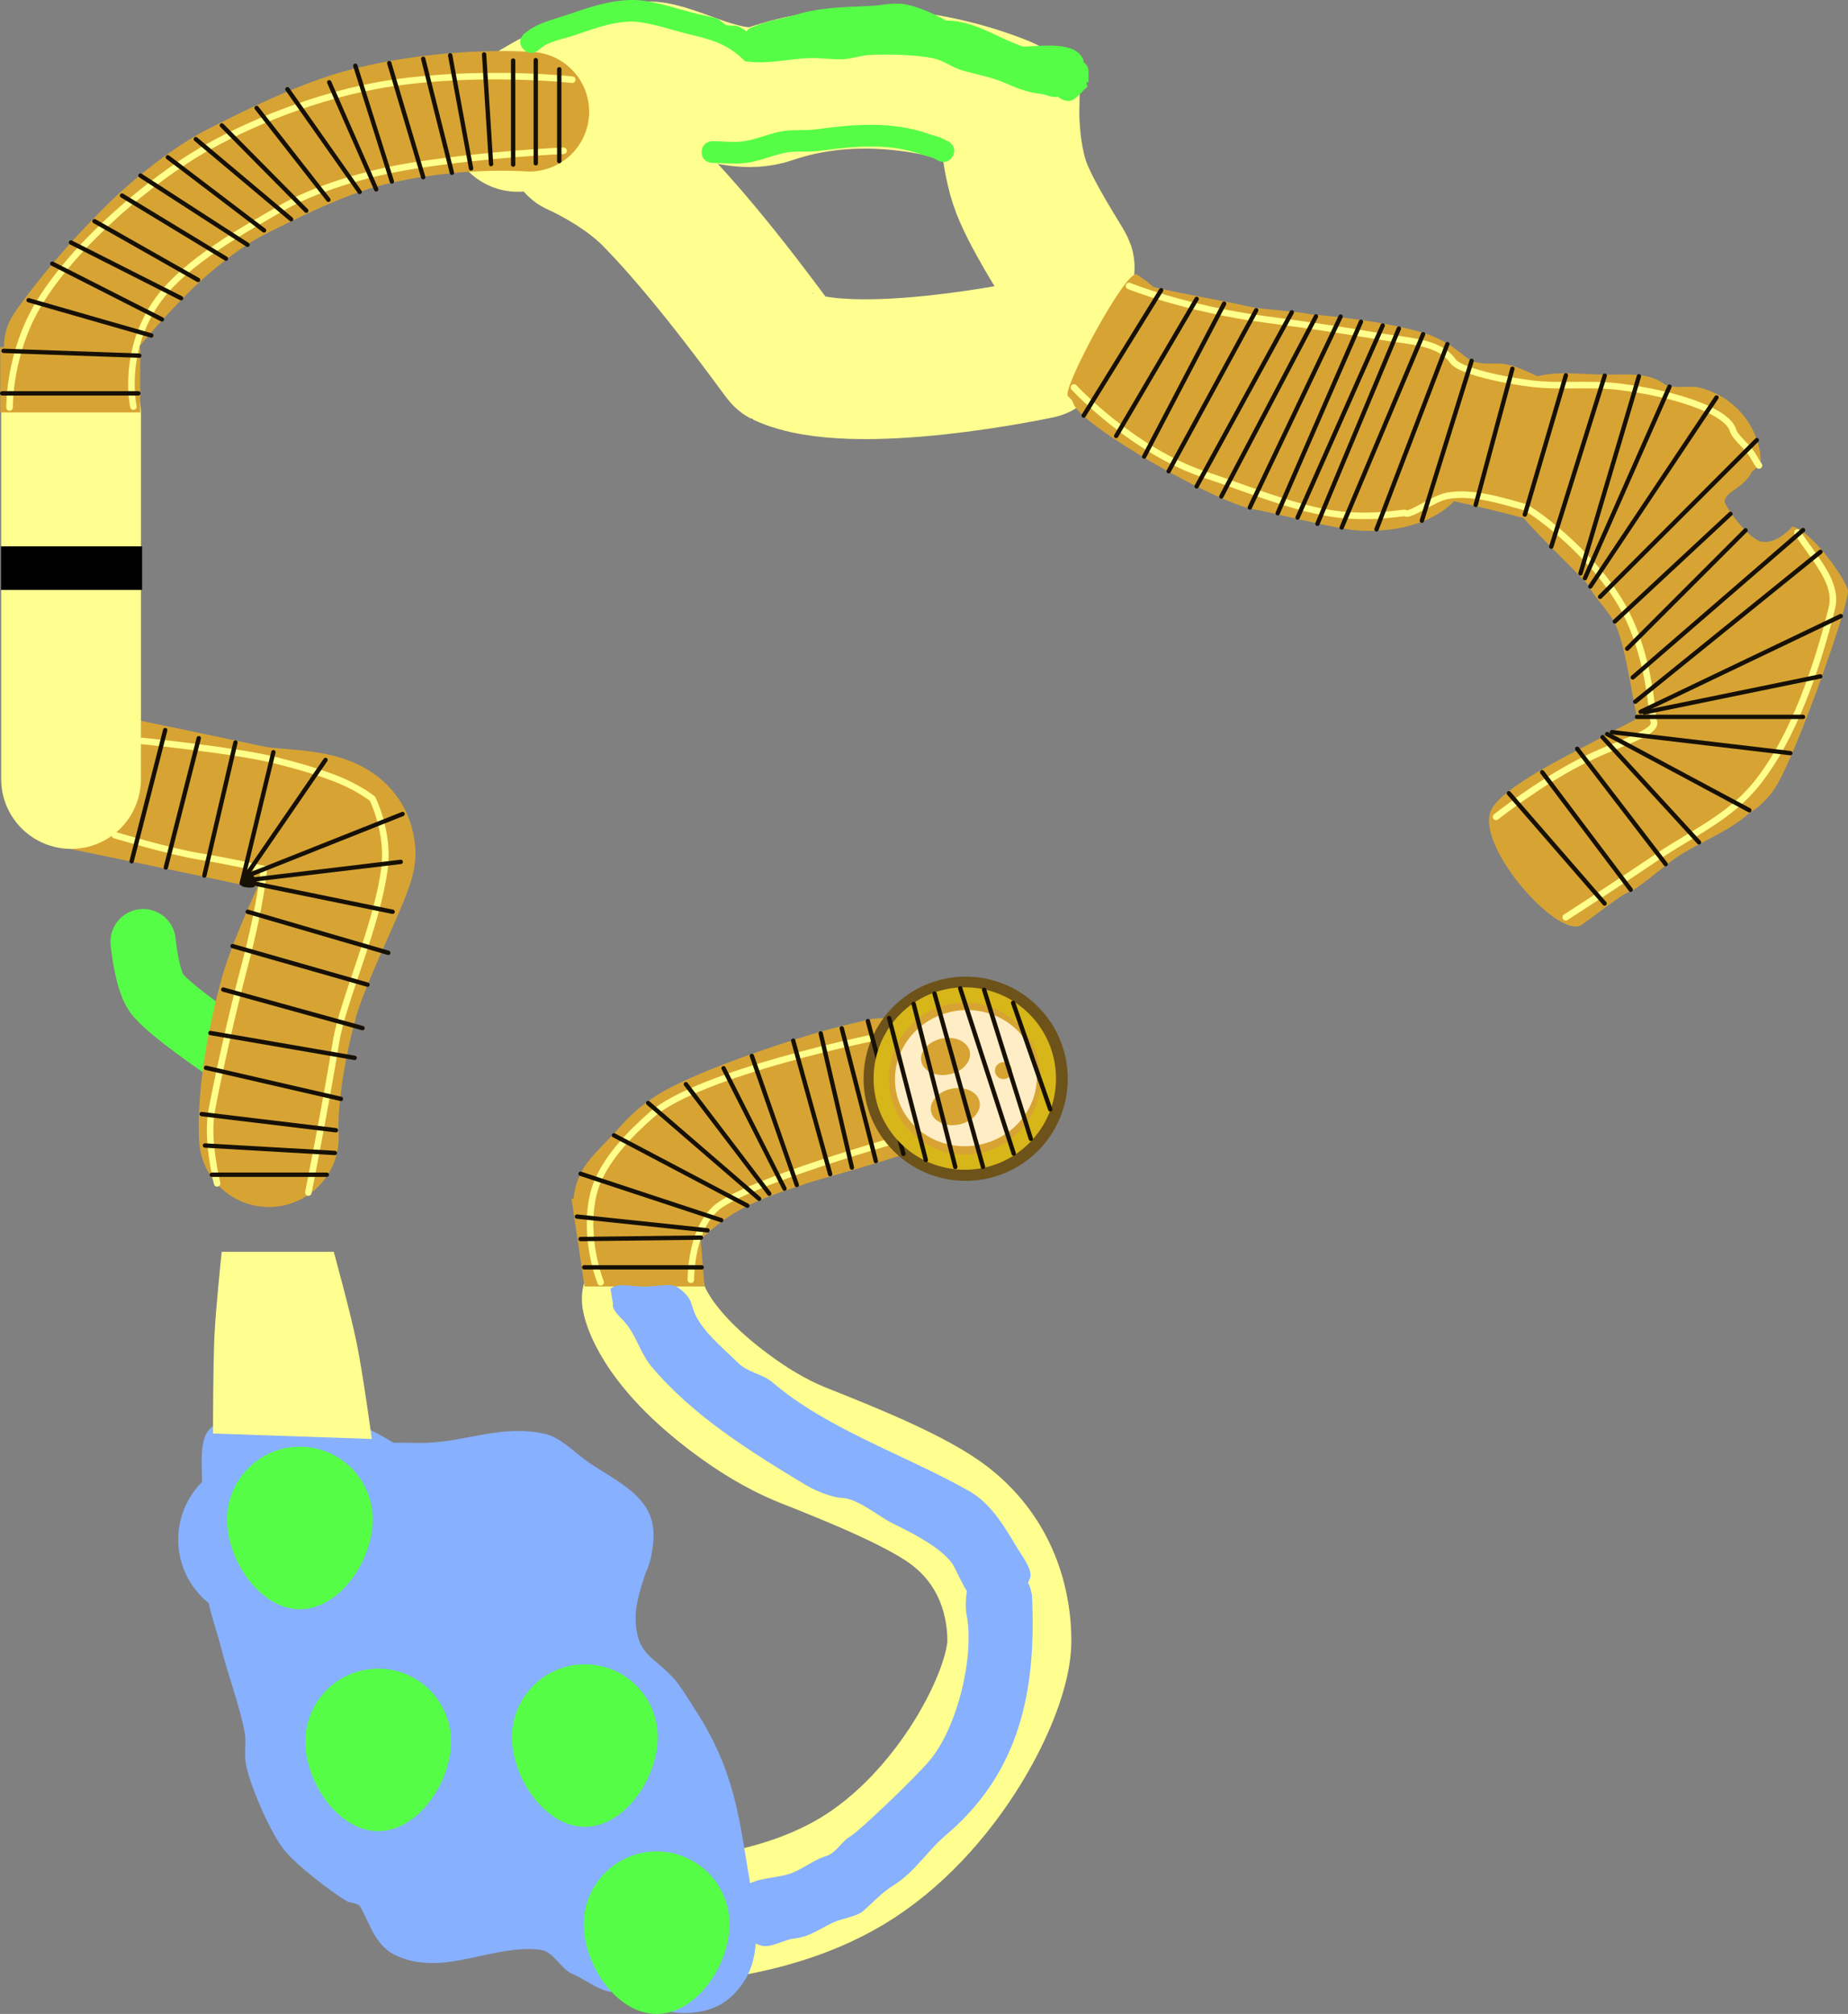 <svg version="1.1" xmlns="http://www.w3.org/2000/svg" xmlns:xlink="http://www.w3.org/1999/xlink" width="424.746" height="462.787" viewBox="0,0,424.746,462.787"><rect x="0" y="0" width="424.746" height="462.787" fill="#808080" stroke="none"/><g transform="translate(-220.077,-46.557)"><g data-paper-data="{&quot;isPaintingLayer&quot;:true}" fill-rule="nonzero" stroke-linejoin="miter" stroke-miterlimit="10" stroke-dasharray="" stroke-dashoffset="0" style="mix-blend-mode: normal"><path d="M272.373,287.742c0,0 -13.872,-9.333 -16.389,-13.073c-2.254,-3.35 -3.011,-11.727 -3.011,-11.727" data-paper-data="{&quot;index&quot;:null}" fill="none" stroke="#56fd47" stroke-width="15" stroke-linecap="round"/><path d="M339.073,74.561c0,0 15.947,-11.498 29.849,-11.613c6.155,-0.051 18.741,8.433 28.181,5.192c27.739,-9.525 54.971,3.421 54.971,3.421c0,0 -0.18,9.117 2.282,16.8c2.226,6.948 10.099,18.729 10.426,19.679" data-paper-data="{&quot;index&quot;:null}" fill="none" stroke="#ffff90" stroke-width="32.125" stroke-linecap="round"/><path d="M458.924,126.726c0,0 -42.791,9.231 -58.881,1.745c-0.279,-0.13 -16.035,-22.54 -29.899,-36.639c-7.148,-7.27 -17.553,-11.773 -17.553,-11.773" data-paper-data="{&quot;index&quot;:null}" fill="none" stroke="#ffff90" stroke-width="32.125" stroke-linecap="round"/><path d="M532.426,168.481c-5.219,-0.278 -20.768,-4.382 -23.81,-4.821c-8.844,-1.278 -40.449,-19.522 -41.781,-24.326c-0.128,-0.259 -0.25,-0.521 -0.364,-0.787c-0.286,-0.309 -0.59,-0.616 -0.907,-0.925c-1.771,-1.136 13.418,-29.4 15.783,-27.995c1.032,0.613 2.99,2.089 3.855,2.91c7.49,1.746 15.173,2.911 22.61,4.616c2.021,0.463 11.749,1.055 13.4,1.631c0.382,0.015 15.345,1.161 25.471,4.087c7.105,2.053 9.924,5.998 11.841,6.678c2.806,0.995 4.74,0.29 7.31,0.658c2.38,0.34 5.414,1.743 7.609,2.819c4.586,-1.236 10.227,-0.436 15.416,-0.378c5.153,0.057 9.859,-0.641 13.633,2.11c1.768,1.289 6.059,0.367 7.955,0.813c6.938,1.631 12.414,6.948 13.975,13.975c0.283,1.274 0.385,2.474 0.333,3.611c-0.357,0.275 -0.689,0.58 -0.991,0.914c-0.396,0.354 -0.799,0.723 -1.231,1.094l-0.012,0.219c-2.12,3.533 -5.655,4.059 -6.07,6.248c-0.188,0.993 5.543,9.023 8.628,9.422c2.668,0.345 4.972,-1.449 7.018,-3.52c4.613,1.216 12.315,12.326 12.714,14.715c0.457,2.736 -12.567,39.816 -17.063,45.812c-0.581,0.863 -1.243,1.667 -1.976,2.4c-0.819,0.888 -1.615,1.606 -2.366,2.099c-0.337,0.222 -0.684,0.425 -1.039,0.612c-5.037,4.778 -12.704,7.179 -18.201,11.301c-1.777,1.333 -8.019,6.554 -9.349,6.909c-2.001,0.535 -9.522,6.698 -11.356,7.761c-5.499,3.189 -24.954,-18.956 -20.5,-26.75c3.449,-6.035 21.993,-14.349 27.25,-17.5c0.814,-0.488 4.045,-2.025 6.208,-3.266c-0.573,-1.043 -2.484,-15.825 -4.916,-21.241c-1.582,-3.523 -4.795,-6.183 -6.592,-9.641c-0.786,-1.047 -13.715,-13.619 -14.611,-15.183c-0.618,-0.103 -1.224,-0.242 -1.816,-0.414c-1.859,-0.541 -11.182,-2.797 -14.185,-3.402c-5.379,5.41 -13.953,7.158 -21.874,6.736z" data-paper-data="{&quot;index&quot;:null}" fill="#d7a433" stroke="none" stroke-width="0.5" stroke-linecap="butt"/><path d="M421.589,294.211c0,-11.253 9.122,-20.375 20.375,-20.375c11.253,0 20.375,9.122 20.375,20.375c0,11.253 -9.122,20.375 -20.375,20.375c-11.253,0 -20.375,-9.122 -20.375,-20.375z" data-paper-data="{&quot;index&quot;:null}" fill="#d7a433" stroke="none" stroke-width="0" stroke-linecap="butt"/><path d="M362.187,305.942c1.757,-2.007 5.51,-6.213 12.187,-9.58c10.915,-5.502 26.718,-10.433 32.684,-12.26c4.423,-1.355 8.72,-2.306 13.238,-3.372c1.483,-0.35 15.225,-0.576 16.711,-0.241c4.865,1.097 -1.99,1.121 0.856,6.1c1.585,2.773 1.898,6.113 2.5,9.25c0.961,5.007 -4.614,11.508 -8,14c-2.983,2.195 -24.655,7.801 -27.345,8.811c-3.254,1.222 -11.1,3.219 -17.63,7.613c-6.617,4.452 -11.909,11.299 -13.813,12.026c-1.551,0.818 -3.335,1.348 -5.505,1.414c-2.223,0.068 -4.841,-0.699 -7.294,-2.015c-1.362,-0.674 -2.614,-1.536 -3.722,-2.552c-2.438,-2.104 -4.257,-4.737 -4.597,-7.462c-0.387,-1.379 -0.594,-2.833 -0.594,-4.335c0,-1.24 0.141,-2.448 0.408,-3.607c0.167,-0.737 0.381,-1.431 0.636,-2.09c0.646,-1.695 1.572,-3.252 2.721,-4.614c1.931,-2.431 4.339,-4.548 6.559,-7.085z" data-paper-data="{&quot;index&quot;:null}" fill="#d7a433" stroke="none" stroke-width="0.5" stroke-linecap="butt"/><path d="M368.073,345.095c0,0 1.651,10.467 20.384,24.278c4.016,2.961 9.665,6.71 16.43,9.385c12.733,5.035 26.648,10.81 33.627,16.249c11.552,9.001 13.559,21.484 13.559,28.588c0,11.889 -14.127,39.797 -36.302,53.022c-21.308,12.708 -48.198,11.478 -48.198,11.478" data-paper-data="{&quot;index&quot;:null}" fill="none" stroke="#ffff90" stroke-width="28.5" stroke-linecap="round"/><path d="M354.423,342.178l-3,-20.25l29.5,7l1.071,13.25z" data-paper-data="{&quot;index&quot;:null}" fill="#d7a433" stroke="none" stroke-width="0" stroke-linecap="butt"/><path d="M261.042,400.345c0,-10.355 8.395,-18.75 18.75,-18.75c10.355,0 18.75,8.395 18.75,18.75c0,10.355 -8.395,18.75 -18.75,18.75c-10.355,0 -18.75,-8.395 -18.75,-18.75z" data-paper-data="{&quot;index&quot;:null}" fill="#87b0ff" stroke="none" stroke-width="0" stroke-linecap="butt"/><path d="M382.262,443.363c6.255,11.185 7.611,19.898 9.604,32.297c1.719,10.693 5.052,22.675 -4.574,30.435c-5.597,4.513 -16.785,3.993 -21.326,-1.492c-1.314,-1.588 -4.167,0.049 -6.167,-0.451c-2.917,-0.729 -5.47,-2.895 -8.257,-4.056c-2.57,-1.071 -4.262,-5.145 -7.277,-5.5c-11.027,-1.297 -21.774,6.094 -32.626,1.572c-5.368,-2.237 -6.295,-7.153 -8.828,-11.567c-0.375,-0.654 -2.676,-0.949 -2.77,-1.006c-4.154,-2.492 -11.594,-8.259 -14.5,-11.75c-3.304,-3.968 -8.299,-15.55 -9,-20.25c-0.384,-2.573 0.208,-4.805 -0.279,-7.24c-1.304,-6.518 -3.798,-12.87 -5.432,-19.404c-1.358,-5.431 -4.417,-12.368 -3.022,-17.862c0.517,-2.037 -1.268,-13.341 -1.268,-17.994c0,-8.837 -1.587,-16 7.25,-16c2.338,0 20.653,-0.25 23.75,-0.25c5.056,0 12.832,5.25 13,5.25c0.147,0 0.294,0.002 0.44,0.006c2.548,-0.063 5.12,0.116 7.56,-0.006c9.293,-0.465 17.222,-4.208 26.743,-2.056c3.373,0.762 6.439,3.84 9.199,5.919c5.784,4.359 15.287,7.715 15.77,16.401c0.095,1.708 -0.033,3.377 -0.367,4.979c-0.238,1.695 -0.741,3.304 -1.466,4.785c-1.181,3.767 -2.542,7.565 -2.202,11.675c0.607,7.333 4.17,7.305 9.137,12.922c1.196,1.352 5.913,8.865 6.907,10.643z" data-paper-data="{&quot;index&quot;:null}" fill="#87b0ff" stroke="none" stroke-width="0.5" stroke-linecap="butt"/><path d="M269.039,375.97c0,0 -0.017,-15.311 0.329,-22.522c0.319,-6.663 1.671,-19.228 1.671,-19.228h25.75c0,0 3.802,13.748 5.286,21.042c1.431,7.03 3.464,21.958 3.464,21.958z" data-paper-data="{&quot;index&quot;:null}" fill="#ffff90" stroke="none" stroke-width="0" stroke-linecap="butt"/><path d="M239.507,225.908c0,0 29.285,6.047 37.588,7.856c8.524,1.857 21.94,-0.253 22.412,8.894c0.164,3.185 -10.265,22.794 -13.176,33.641c-5.448,20.3 -4.457,31.562 -4.457,31.562" data-paper-data="{&quot;index&quot;:null}" fill="none" stroke="#d7a433" stroke-width="32.125" stroke-linecap="round"/><path d="M236.406,141.561v84" data-paper-data="{&quot;index&quot;:null}" fill="none" stroke="#ffff90" stroke-width="32.125" stroke-linecap="round"/><path d="M220.295,182.109v-10h32.444v10z" data-paper-data="{&quot;index&quot;:null}" fill="#000000" stroke="none" stroke-width="0" stroke-linecap="butt"/><path d="M234.74,126.228c0,0 6.633,-9.904 19.221,-22.445c6.205,-6.182 14.472,-12.456 20.345,-15.421c6.263,-3.161 19.496,-9.918 30.149,-12.599c19.754,-4.972 37.285,-3.536 37.285,-3.536" data-paper-data="{&quot;index&quot;:null}" fill="none" stroke="#d7a433" stroke-width="27.5" stroke-linecap="round"/><path d="M220.129,141.324v-15h32.167v15z" data-paper-data="{&quot;index&quot;:null}" fill="#d7a433" stroke="none" stroke-width="0" stroke-linecap="butt"/><path d="M470.04,66.502c-1.13,0.798 -2.075,2.284 -3.25,2.915c-0.506,0.327 -1.212,0.496 -2.155,0.142c-0.038,-0.014 -0.075,-0.029 -0.111,-0.044c-0.541,-0.169 -0.988,-0.433 -1.353,-0.766c-1.14,0.391 -2.74,-0.498 -4.039,-0.645c-3.031,-0.341 -5.649,-1.387 -8.398,-2.632c-3.124,-1.25 -5.985,-1.759 -9.216,-2.649c-2.635,-0.726 -4.558,-2.444 -7.257,-2.942c-4.219,-0.779 -9.843,-0.903 -14.184,-0.711c-2.123,0.094 -4.174,0.914 -6.297,1.002c-2.613,0.108 -5.296,-0.379 -7.939,-0.252c-5.124,0.246 -9.281,1.451 -14.51,0.731c-3.434,-3.552 -7.109,-4.871 -11.958,-5.994c-3.995,-0.925 -8.188,-2.438 -12.239,-3.005c-4.737,-0.664 -10.213,1.349 -14.594,2.882c-2.946,1.031 -6.443,1.393 -8.678,3.521c0,0 -1.881,1.646 -3.528,-0.235c-1.646,-1.881 0.235,-3.528 0.235,-3.528c3.12,-2.592 6.526,-3.15 10.322,-4.479c5.188,-1.816 11.307,-3.808 16.906,-3.118c4.188,0.516 8.619,2.107 12.725,3.095c1.482,0.357 3.019,0.54 4.44,1.09c0.79,0.306 1.301,1.147 2.096,1.439c0.807,0.297 1.773,-0.061 2.565,0.274c0.909,0.385 1.525,0.764 2.016,1.187c0.304,-0.452 0.751,-0.799 1.277,-0.977l2.695,-0.98l0.009,0.025c0.038,-0.022 0.076,-0.044 0.114,-0.066c0.361,-0.204 5.986,-1.428 6.962,-1.738c5.76,-1.831 11.397,-1.841 17.406,-2.119c3.293,-0.152 5.687,-1.033 9.016,-0.166c2.784,0.725 5.85,2.06 8.342,3.495c0.803,0.025 1.615,0.087 2.441,0.206c4.344,0.63 7.903,2.658 11.839,4.431c1.103,0.497 2.237,0.946 3.385,1.356c0.039,0.002 0.078,0.005 0.116,0.007c3.425,0.038 12.136,-1.565 13.841,3.125c0.039,0.108 0.037,0.268 0.001,0.464c0.708,0.441 1.18,1.227 1.18,2.123v2.5h-0.494z" data-paper-data="{&quot;index&quot;:null}" fill="#56fd47" stroke="none" stroke-width="0.5" stroke-linecap="butt"/><path d="M439.092,82.367c-1.118,2.236 -3.354,1.118 -3.354,1.118l-1.1,-0.592c-0.856,-0.257 -1.712,-0.514 -2.568,-0.772c-7.635,-2.801 -15.721,-1.96 -23.626,-0.896c-2.648,0.356 -5.479,-0.086 -8.084,0.472c-2.881,0.617 -5.724,1.867 -8.671,2.279c-2.48,0.347 -5.324,0.022 -7.832,0.022c0,0 -2.5,0 -2.5,-2.5c0,-2.5 2.5,-2.5 2.5,-2.5c2.276,0 4.918,0.352 7.168,0.022c2.823,-0.414 5.558,-1.657 8.329,-2.221c2.774,-0.564 5.621,-0.142 8.416,-0.528c8.668,-1.199 17.498,-1.917 25.874,1.104c0.811,0.243 1.621,0.486 2.432,0.728l1.9,0.908c0,0 2.236,1.118 1.118,3.354z" data-paper-data="{&quot;index&quot;:null}" fill="#56fd47" stroke="none" stroke-width="0.5" stroke-linecap="butt"/><g data-paper-data="{&quot;index&quot;:null}" fill="none" stroke="#ffff8c" stroke-width="1.5" stroke-linecap="round"><path d="M222.276,140.204c0,0 -0.242,-12.552 6.885,-24.147c8.672,-14.108 25.853,-28.242 37.241,-34.875c9.932,-5.785 26.633,-12.989 43.562,-15.501c21.008,-3.118 41.645,-0.81 41.645,-0.81"/><path d="M250.743,140.004c0,0 -2.725,-12.004 5.063,-23.669c6.448,-9.659 21.566,-17.635 28.719,-21.828c7.258,-4.254 18.926,-8.093 31.063,-9.96c17.246,-2.653 34.022,-3.343 34.022,-3.343"/><path d="M479.571,112.27c0,0 12.841,5.243 31.31,7.68c8.396,1.108 17.868,2.465 26.399,3.926c6.628,1.135 13.526,1.099 16.784,5.724c1.192,1.693 8.511,3.888 18.04,5.11c6.19,0.794 13.25,-0.113 19.984,0.698c13.435,1.618 24.969,5.704 26.289,9.989c0.529,1.717 2.969,3.413 4.327,5.442c0.749,1.12 0.78,1.482 1.662,2.68"/><path d="M633.194,168.928c4.285,6.512 9.361,11.57 7.902,17.452c-3.137,12.647 -8.65,29.764 -17.6,40.66c-6.092,7.416 -15.038,11.393 -21.886,16.015c-12.374,8.352 -21.673,14.279 -21.673,14.279"/><path d="M466.923,135.597c0,0 13.692,14.754 30.491,20.179c7.753,2.504 19.007,7.252 28.568,8.754c9.196,1.445 16.852,-0.313 17.088,-0.08c0.881,0.872 6.349,-3.305 9.57,-3.929c5.775,-1.12 12.774,1.173 17.683,2.498c1.484,0.4 15.18,10.021 22.382,22.374c6.741,11.562 7.049,25.889 7.425,26.742c1.289,2.927 -7.884,4.899 -16.974,9.582c-9.623,4.957 -19.232,12.549 -19.232,12.549"/><path d="M378.86,340.645c0,0 -0.158,-12.625 6.88,-17.305c8.926,-5.936 39.87,-14.695 39.87,-14.695"/><path d="M358.126,341.226c0,0 -4.133,-10.232 -1.625,-20.407c1.829,-7.419 8.913,-14.191 13.247,-18.02c11.152,-9.855 52.378,-18.072 52.378,-18.072"/><path d="M252.801,216.833c0,0 21.44,2.129 30.582,4.423c4.263,1.07 10.669,2.821 15.22,4.785c4.45,1.921 7.093,4.067 7.093,4.067c0,0 3.789,7.542 2.777,15.815c-1.606,13.124 -9.636,30.695 -11.124,39.821c-2.49,15.278 -6.404,34.864 -6.404,34.864"/><path d="M246.479,238.469c0,0 13.074,3.904 19.553,4.904c5.107,0.788 14.697,2.864 14.697,2.864c0,0 -0.604,7.703 -4.336,21.898c-3.443,13.096 -6.483,27.223 -7.689,33.783c-1.222,6.647 1.275,16.569 1.275,16.569"/></g><path d="M420.063,294.444c0,-12.131 9.834,-21.964 21.964,-21.964c12.131,0 21.964,9.834 21.964,21.964c0,12.131 -9.834,21.964 -21.964,21.964c-12.131,0 -21.964,-9.834 -21.964,-21.964z" data-paper-data="{&quot;index&quot;:null}" fill="none" stroke="#6d531a" stroke-width="3" stroke-linecap="butt"/><path d="M251.877,136.948h-31.3" data-paper-data="{&quot;index&quot;:null}" fill="none" stroke="#161005" stroke-width="1" stroke-linecap="round"/><path d="M252.093,128.28l-31.2,-1.1" data-paper-data="{&quot;index&quot;:null}" fill="none" stroke="#161005" stroke-width="1" stroke-linecap="round"/><path d="M226.644,115.544l28.2,8.1" data-paper-data="{&quot;index&quot;:null}" fill="none" stroke="#161005" stroke-width="1" stroke-linecap="round"/><path d="M232.097,107.147l25.2,12.8" data-paper-data="{&quot;index&quot;:null}" fill="none" stroke="#161005" stroke-width="1" stroke-linecap="round"/><path d="M261.698,115.086l-25.3,-12.8" data-paper-data="{&quot;index&quot;:null}" fill="none" stroke="#161005" stroke-width="1" stroke-linecap="round"/><path d="M241.798,97.386l23.8,13.5" data-paper-data="{&quot;index&quot;:null}" fill="none" stroke="#161005" stroke-width="1" stroke-linecap="round"/><path d="M248.121,91.496l23.9,14.5" data-paper-data="{&quot;index&quot;:null}" fill="none" stroke="#161005" stroke-width="1" stroke-linecap="round"/><path d="M276.959,102.801l-24.6,-15.9" data-paper-data="{&quot;index&quot;:null}" fill="none" stroke="#161005" stroke-width="1" stroke-linecap="round"/><path d="M258.659,82.701l22.1,16.8" data-paper-data="{&quot;index&quot;:null}" fill="none" stroke="#161005" stroke-width="1" stroke-linecap="round"/><path d="M265.085,78.536l21.9,18.4" data-paper-data="{&quot;index&quot;:null}" fill="none" stroke="#161005" stroke-width="1" stroke-linecap="round"/><path d="M348.616,83.578v-21.1" data-paper-data="{&quot;index&quot;:null}" fill="none" stroke="#161005" stroke-width="1" stroke-linecap="round"/><path d="M343.218,84.078v-23.7" data-paper-data="{&quot;index&quot;:null}" fill="none" stroke="#161005" stroke-width="1" stroke-linecap="round"/><path d="M338.018,84.378v-23.9" data-paper-data="{&quot;index&quot;:null}" fill="none" stroke="#161005" stroke-width="1" stroke-linecap="round"/><path d="M271.063,75.367l19.4,19.6" data-paper-data="{&quot;index&quot;:null}" fill="none" stroke="#161005" stroke-width="1" stroke-linecap="round"/><path d="M295.563,92.467l-16.5,-21.1" data-paper-data="{&quot;index&quot;:null}" fill="none" stroke="#161005" stroke-width="1" stroke-linecap="round"/><path d="M286.145,67.065l16.6,23.6" data-paper-data="{&quot;index&quot;:null}" fill="none" stroke="#161005" stroke-width="1" stroke-linecap="round"/><path d="M332.945,84.265l-1.6,-25.2" data-paper-data="{&quot;index&quot;:null}" fill="none" stroke="#161005" stroke-width="1" stroke-linecap="round"/><path d="M323.545,59.265l4.8,26" data-paper-data="{&quot;index&quot;:null}" fill="none" stroke="#161005" stroke-width="1" stroke-linecap="round"/><path d="M323.945,86.265l-6.6,-26.2" data-paper-data="{&quot;index&quot;:null}" fill="none" stroke="#161005" stroke-width="1" stroke-linecap="round"/><path d="M317.345,87.265l-7.8,-26.2" data-paper-data="{&quot;index&quot;:null}" fill="none" stroke="#161005" stroke-width="1" stroke-linecap="round"/><path d="M310.145,88.265l-8.4,-26.6" data-paper-data="{&quot;index&quot;:null}" fill="none" stroke="#161005" stroke-width="1" stroke-linecap="round"/><path d="M295.745,65.465l10.8,24.6" data-paper-data="{&quot;index&quot;:null}" fill="none" stroke="#161005" stroke-width="1" stroke-linecap="round"/><path d="M469.151,142.05l17.8,-28.8" data-paper-data="{&quot;index&quot;:null}" fill="none" stroke="#161005" stroke-width="1" stroke-linecap="round"/><path d="M495.116,115.242l-18.5,31.5" data-paper-data="{&quot;index&quot;:null}" fill="none" stroke="#161005" stroke-width="1" stroke-linecap="round"/><path d="M483.056,151.468l18.375,-35.125" data-paper-data="{&quot;index&quot;:null}" fill="none" stroke="#161005" stroke-width="1" stroke-linecap="round"/><path d="M488.681,154.843l20.125,-37" data-paper-data="{&quot;index&quot;:null}" fill="none" stroke="#161005" stroke-width="1" stroke-linecap="round"/><path d="M495.105,158.33l21.875,-40" data-paper-data="{&quot;index&quot;:null}" fill="none" stroke="#161005" stroke-width="1" stroke-linecap="round"/><path d="M522.542,119.263l-21.75,41.375" data-paper-data="{&quot;index&quot;:null}" fill="none" stroke="#161005" stroke-width="1" stroke-linecap="round"/><path d="M507.329,163.18l20.875,-43.875" data-paper-data="{&quot;index&quot;:null}" fill="none" stroke="#161005" stroke-width="1" stroke-linecap="round"/><path d="M532.884,120.487l-19.143,44" data-paper-data="{&quot;index&quot;:null}" fill="none" stroke="#161005" stroke-width="1" stroke-linecap="round"/><path d="M518.312,165.487l19.571,-44.143" data-paper-data="{&quot;index&quot;:null}" fill="none" stroke="#161005" stroke-width="1" stroke-linecap="round"/><path d="M522.884,166.916l18.714,-44.857" data-paper-data="{&quot;index&quot;:null}" fill="none" stroke="#161005" stroke-width="1" stroke-linecap="round"/><path d="M547.169,123.344l-18.714,44.429" data-paper-data="{&quot;index&quot;:null}" fill="none" stroke="#161005" stroke-width="1" stroke-linecap="round"/><path d="M552.741,125.63l-16.286,42.571" data-paper-data="{&quot;index&quot;:null}" fill="none" stroke="#161005" stroke-width="1" stroke-linecap="round"/><path d="M558.312,129.487l-11.429,36.714" data-paper-data="{&quot;index&quot;:null}" fill="none" stroke="#161005" stroke-width="1" stroke-linecap="round"/><path d="M559.253,162.576l8.429,-31.286" data-paper-data="{&quot;index&quot;:null}" fill="none" stroke="#161005" stroke-width="1" stroke-linecap="round"/><path d="M579.976,132.813l-9.429,32" data-paper-data="{&quot;index&quot;:null}" fill="none" stroke="#161005" stroke-width="1" stroke-linecap="round"/><path d="M576.625,172.172l12.286,-39.286" data-paper-data="{&quot;index&quot;:null}" fill="none" stroke="#161005" stroke-width="1" stroke-linecap="round"/><path d="M596.768,133.029l-13.429,45.286" data-paper-data="{&quot;index&quot;:null}" fill="none" stroke="#161005" stroke-width="1" stroke-linecap="round"/><path d="M614.597,137.902l-29,43.429" data-paper-data="{&quot;index&quot;:null}" fill="none" stroke="#161005" stroke-width="1" stroke-linecap="round"/><path d="M584.362,179.411l19.429,-44" data-paper-data="{&quot;index&quot;:null}" fill="none" stroke="#161005" stroke-width="1" stroke-linecap="round"/><path d="M587.851,183.697l36,-36" data-paper-data="{&quot;index&quot;:null}" fill="none" stroke="#161005" stroke-width="1" stroke-linecap="round"/><path d="M621.28,168.411l-27.214,27.214" data-paper-data="{&quot;index&quot;:null}" fill="none" stroke="#161005" stroke-width="1" stroke-linecap="round"/><path d="M617.808,164.643l-26.571,24.714" data-paper-data="{&quot;index&quot;:null}" fill="none" stroke="#161005" stroke-width="1" stroke-linecap="round"/><path d="M634.49,168.372l-39.143,33.857" data-paper-data="{&quot;index&quot;:null}" fill="none" stroke="#161005" stroke-width="1" stroke-linecap="round"/><path d="M638.49,173.372l-42.571,34.429" data-paper-data="{&quot;index&quot;:null}" fill="none" stroke="#161005" stroke-width="1" stroke-linecap="round"/><path d="M596.339,211.295h38.143" data-paper-data="{&quot;index&quot;:null}" fill="none" stroke="#161005" stroke-width="1" stroke-linecap="round"/><path d="M597.161,210.128l46,-22" data-paper-data="{&quot;index&quot;:null}" fill="none" stroke="#161005" stroke-width="1" stroke-linecap="round"/><path d="M598.018,210.271l40.429,-8.286" data-paper-data="{&quot;index&quot;:null}" fill="none" stroke="#161005" stroke-width="1" stroke-linecap="round"/><path d="M566.878,228.845l22,25.333" data-paper-data="{&quot;index&quot;:null}" fill="none" stroke="#161005" stroke-width="1" stroke-linecap="round"/><path d="M594.878,251.012l-20.333,-27" data-paper-data="{&quot;index&quot;:null}" fill="none" stroke="#161005" stroke-width="1" stroke-linecap="round"/><path d="M631.574,219.625l-41,-4.833" data-paper-data="{&quot;index&quot;:null}" fill="none" stroke="#161005" stroke-width="1" stroke-linecap="round"/><path d="M610.574,240.125l-22.167,-24.167" data-paper-data="{&quot;index&quot;:null}" fill="none" stroke="#161005" stroke-width="1" stroke-linecap="round"/><path d="M602.907,245.125l-20.333,-26.5" data-paper-data="{&quot;index&quot;:null}" fill="none" stroke="#161005" stroke-width="1" stroke-linecap="round"/><path d="M622.145,232.746l-32.667,-17.5" data-paper-data="{&quot;index&quot;:null}" fill="none" stroke="#161005" stroke-width="1" stroke-linecap="round"/><path d="M354.354,337.783h27" data-paper-data="{&quot;index&quot;:null}" fill="none" stroke="#161005" stroke-width="1" stroke-linecap="round"/><path d="M381.187,330.949l-27.667,0.333" data-paper-data="{&quot;index&quot;:null}" fill="none" stroke="#161005" stroke-width="1" stroke-linecap="round"/><path d="M382.687,329.283l-30,-3.167" data-paper-data="{&quot;index&quot;:null}" fill="none" stroke="#161005" stroke-width="1" stroke-linecap="round"/><path d="M385.854,326.949l-32.333,-10.667" data-paper-data="{&quot;index&quot;:null}" fill="none" stroke="#161005" stroke-width="1" stroke-linecap="round"/><path d="M391.854,323.616l-30.667,-16.167" data-paper-data="{&quot;index&quot;:null}" fill="none" stroke="#161005" stroke-width="1" stroke-linecap="round"/><path d="M396.883,320.863l-19.167,-25.167" data-paper-data="{&quot;index&quot;:null}" fill="none" stroke="#161005" stroke-width="1" stroke-linecap="round"/><path d="M392.883,289.197l10.333,29.667" data-paper-data="{&quot;index&quot;:null}" fill="none" stroke="#161005" stroke-width="1" stroke-linecap="round"/><path d="M402.383,285.697l8.5,30.667" data-paper-data="{&quot;index&quot;:null}" fill="none" stroke="#161005" stroke-width="1" stroke-linecap="round"/><path d="M408.716,284.03l7.167,30.833" data-paper-data="{&quot;index&quot;:null}" fill="none" stroke="#161005" stroke-width="1" stroke-linecap="round"/><path d="M421.383,313.363l-7.833,-30.5" data-paper-data="{&quot;index&quot;:null}" fill="none" stroke="#161005" stroke-width="1" stroke-linecap="round"/><path d="M427.716,311.697l-8.167,-30.5" data-paper-data="{&quot;index&quot;:null}" fill="none" stroke="#161005" stroke-width="1" stroke-linecap="round"/><path d="M369.049,300.03l25.5,22" data-paper-data="{&quot;index&quot;:null}" fill="none" stroke="#161005" stroke-width="1" stroke-linecap="round"/><g data-paper-data="{&quot;index&quot;:null}" stroke="none" stroke-width="0" stroke-linecap="butt"><path d="M458.091,291.106c1.69,8.457 -4.108,16.746 -12.95,18.512c-8.842,1.767 -17.379,-3.657 -19.069,-12.115c-1.69,-8.457 4.108,-16.746 12.95,-18.512c8.842,-1.767 17.379,3.657 19.069,12.115z" fill="#ffedc5"/><path d="M442.981,288.213c0.455,2.277 -1.673,4.622 -4.753,5.238c-3.08,0.615 -5.946,-0.732 -6.401,-3.009c-0.455,-2.277 1.673,-4.622 4.753,-5.238c3.08,-0.615 5.946,0.732 6.401,3.009z" fill="#d7a433"/><path d="M452.617,292.2c0.211,1.055 -0.473,2.081 -1.528,2.291c-1.055,0.211 -2.081,-0.473 -2.291,-1.528c-0.211,-1.055 0.473,-2.081 1.528,-2.291c1.055,-0.211 2.081,0.473 2.291,1.528z" fill="#d7a433"/><path d="M445.22,299.736c0.455,2.277 -1.673,4.622 -4.753,5.238c-3.08,0.615 -5.946,-0.732 -6.401,-3.009c-0.455,-2.277 1.673,-4.622 4.753,-5.238c3.08,-0.615 5.946,0.732 6.401,3.009z" fill="#d7a433"/></g><path d="M422.613,294.394c0,-10.612 8.603,-19.214 19.214,-19.214c10.612,0 19.214,8.603 19.214,19.214c0,10.612 -8.603,19.214 -19.214,19.214c-10.612,0 -19.214,-8.603 -19.214,-19.214z" data-paper-data="{&quot;index&quot;:null}" fill="none" stroke="#d6b619" stroke-width="3.5" stroke-linecap="butt"/><path d="M400.383,319.697l-14,-27.667" data-paper-data="{&quot;index&quot;:null}" fill="none" stroke="#161005" stroke-width="1" stroke-linecap="round"/><path d="M430.071,277.243l9.567,37.467" data-paper-data="{&quot;index&quot;:null}" fill="none" stroke="#161005" stroke-width="1" stroke-linecap="round"/><path d="M434.871,274.876l11.133,39.8" data-paper-data="{&quot;index&quot;:null}" fill="none" stroke="#161005" stroke-width="1" stroke-linecap="round"/><path d="M453.071,311.643l-12.3,-37.967" data-paper-data="{&quot;index&quot;:null}" fill="none" stroke="#161005" stroke-width="1" stroke-linecap="round"/><path d="M446.271,274.01l10.733,34.233" data-paper-data="{&quot;index&quot;:null}" fill="none" stroke="#161005" stroke-width="1" stroke-linecap="round"/><path d="M461.471,301.476l-8.533,-24.467" data-paper-data="{&quot;index&quot;:null}" fill="none" stroke="#161005" stroke-width="1" stroke-linecap="round"/><path d="M424.437,280.51l8.433,32.6" data-paper-data="{&quot;index&quot;:null}" fill="none" stroke="#161005" stroke-width="1" stroke-linecap="round"/><path d="M457.276,413.337c1.014,21.667 -2.74,40.473 -19.803,54.922c-4.385,3.713 -7.059,8.513 -12.466,11.826c-2.153,1.319 -4.564,3.884 -6.485,5.56c-1.3,1.134 -3.534,1.522 -5.252,2.059c-3.958,1.237 -6.317,3.874 -10.85,4.352c-2.08,0.219 -5.076,2.088 -7.11,1.647c-4.755,-1.031 -8.453,-7.219 -5.87,-11.739c2.348,-4.108 8.356,-3.548 12.148,-4.822c2.863,-0.962 5.456,-3.212 8.418,-4.089c2.122,-0.628 3.489,-3.28 5.33,-4.385c2.389,-1.433 14.844,-13.382 18.288,-17.413c6.544,-7.659 10.499,-24.231 8.605,-33.699c-0.217,-1.086 -0.272,-3.287 0.089,-5.357c-1.258,-2.038 -2.385,-4.517 -2.866,-5.478c-2.218,-4.434 -11.255,-8.624 -14.238,-10.116c-3.186,-1.593 -8.004,-5.704 -11.599,-5.834c-2.352,-0.085 -6.289,-1.736 -8.336,-2.968c-12.691,-7.634 -25.898,-15.885 -35.369,-27.105c-2.811,-3.33 -3.555,-7.405 -6.44,-10.56c-0.075,-0.082 -0.156,-0.168 -0.241,-0.257c-0.275,-0.246 -0.531,-0.513 -0.767,-0.797c-0.87,-0.925 -1.737,-2.001 -1.49,-2.908l-0.571,-3.436c1.538,-1.538 4.612,-0.546 7.711,-0.533c3.075,0.013 6.175,-0.965 7.826,0.23c4.008,2.901 2.421,4.055 4.825,7.797c2.269,3.532 5.938,6.532 8.963,9.509c2.251,2.215 5.674,2.555 7.9,4.463c12.681,10.869 30.604,16.684 45.371,25.09c5.018,2.856 8.261,8.6 11.065,13.285c0.878,1.467 3.543,4.875 2.719,6.733c-0.143,0.323 -0.283,0.634 -0.42,0.934c0.354,0.668 0.61,1.395 0.749,2.164c0.094,0.291 0.152,0.598 0.167,0.925z" data-paper-data="{&quot;index&quot;:null}" fill="#87b0ff" stroke="none" stroke-width="0.5" stroke-linecap="butt"/><path d="M295.188,316.503h-26.429" data-paper-data="{&quot;index&quot;:null}" fill="none" stroke="#161005" stroke-width="1" stroke-linecap="round"/><path d="M267.188,309.789l29.857,1.714" data-paper-data="{&quot;index&quot;:null}" fill="none" stroke="#161005" stroke-width="1" stroke-linecap="round"/><path d="M266.435,302.566l30.857,3.714" data-paper-data="{&quot;index&quot;:null}" fill="none" stroke="#161005" stroke-width="1" stroke-linecap="round"/><path d="M298.442,299.076l-31,-7.143" data-paper-data="{&quot;index&quot;:null}" fill="none" stroke="#161005" stroke-width="1" stroke-linecap="round"/><path d="M301.585,289.648l-33.143,-5.714" data-paper-data="{&quot;index&quot;:null}" fill="none" stroke="#161005" stroke-width="1" stroke-linecap="round"/><path d="M303.394,282.807l-32,-8.857" data-paper-data="{&quot;index&quot;:null}" fill="none" stroke="#161005" stroke-width="1" stroke-linecap="round"/><path d="M273.537,263.964l31,8.857" data-paper-data="{&quot;index&quot;:null}" fill="none" stroke="#161005" stroke-width="1" stroke-linecap="round"/><path d="M309.312,265.507l-32.286,-9.429" data-paper-data="{&quot;index&quot;:null}" fill="none" stroke="#161005" stroke-width="1" stroke-linecap="round"/><path d="M310.312,256.078l-32.143,-6.571" data-paper-data="{&quot;index&quot;:null}" fill="none" stroke="#161005" stroke-width="1" stroke-linecap="round"/><path d="M275.624,249.552l7.286,-30.143" data-paper-data="{&quot;index&quot;:null}" fill="none" stroke="#161005" stroke-width="1" stroke-linecap="round"/><path d="M274.192,217.184l-7.143,30.571" data-paper-data="{&quot;index&quot;:null}" fill="none" stroke="#161005" stroke-width="1" stroke-linecap="round"/><path d="M265.763,216.184l-7.571,29.714" data-paper-data="{&quot;index&quot;:null}" fill="none" stroke="#161005" stroke-width="1" stroke-linecap="round"/><path d="M250.335,244.47l7.714,-30.143" data-paper-data="{&quot;index&quot;:null}" fill="none" stroke="#161005" stroke-width="1" stroke-linecap="round"/><path d="M312.177,244.612l-34.571,4.143" data-paper-data="{&quot;index&quot;:null}" fill="none" stroke="#161005" stroke-width="1" stroke-linecap="round"/><path d="M312.605,233.612l-35.571,14.143" data-paper-data="{&quot;index&quot;:null}" fill="none" stroke="#161005" stroke-width="1" stroke-linecap="round"/><path d="M294.891,221.183l-17.571,25.571" data-paper-data="{&quot;index&quot;:null}" fill="none" stroke="#161005" stroke-width="1" stroke-linecap="round"/><path d="M278.518,250.327c-0.345,0.347 -2.577,0.161 -2.82,-0.152c-0.19,-0.245 0.033,-1.159 0.3,-2.004v-0.397c-0.018,-0.082 -0.021,-0.174 0,-0.275v-0.172c0,-0.414 0.336,-0.75 0.75,-0.75c0.278,0 0.521,0.151 0.65,0.376l0.143,0.238c0.959,0.637 2.225,1.881 0.977,3.137z" data-paper-data="{&quot;index&quot;:null}" fill="#161005" stroke="none" stroke-width="0.5" stroke-linecap="butt"/><path d="M272.25,395.75c0,-9.251 7.499,-16.75 16.75,-16.75c9.251,0 16.75,7.499 16.75,16.75c0,9.251 -7.499,20.594 -16.75,20.594c-9.251,0 -16.75,-11.343 -16.75,-20.594z" data-paper-data="{&quot;index&quot;:null}" fill="#56fd47" stroke="none" stroke-width="0" stroke-linecap="butt"/><path d="M290.25,446.75c0,-9.251 7.499,-16.75 16.75,-16.75c9.251,0 16.75,7.499 16.75,16.75c0,9.251 -7.499,20.594 -16.75,20.594c-9.251,0 -16.75,-11.343 -16.75,-20.594z" data-paper-data="{&quot;index&quot;:null}" fill="#56fd47" stroke="none" stroke-width="0" stroke-linecap="butt"/><path d="M337.75,445.75c0,-9.251 7.499,-16.75 16.75,-16.75c9.251,0 16.75,7.499 16.75,16.75c0,9.251 -7.499,20.594 -16.75,20.594c-9.251,0 -16.75,-11.343 -16.75,-20.594z" data-paper-data="{&quot;index&quot;:null}" fill="#56fd47" stroke="none" stroke-width="0" stroke-linecap="butt"/><path d="M354.25,488.75c0,-9.251 7.499,-16.75 16.75,-16.75c9.251,0 16.75,7.499 16.75,16.75c0,9.251 -7.499,20.594 -16.75,20.594c-9.251,0 -16.75,-11.343 -16.75,-20.594z" data-paper-data="{&quot;index&quot;:null}" fill="#56fd47" stroke="none" stroke-width="0" stroke-linecap="butt"/></g></g></svg>